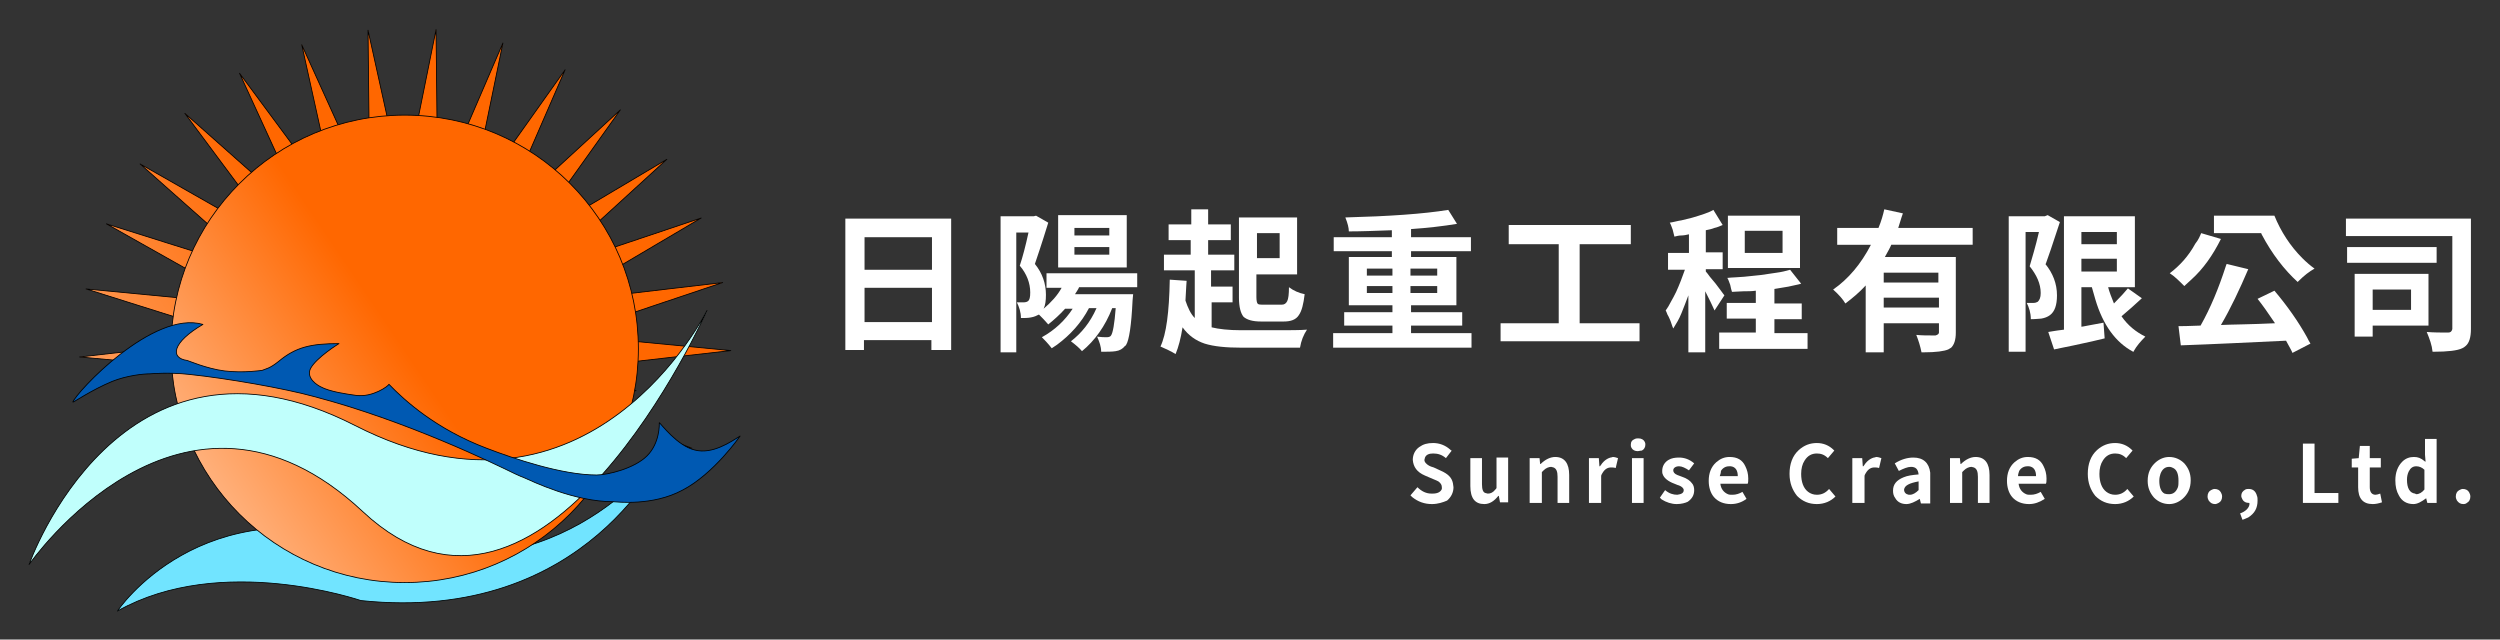 <?xml version="1.0" encoding="utf-8"?>
<!-- Generator: Adobe Illustrator 24.0.1, SVG Export Plug-In . SVG Version: 6.00 Build 0)  -->
<svg version="1.1" xmlns="http://www.w3.org/2000/svg" xmlns:xlink="http://www.w3.org/1999/xlink" x="0px" y="0px"
	 viewBox="0 0 430 110" style="enable-background:new 0 0 430 110;" xml:space="preserve">
<rect x="0" y="0" width="430" height="110" fill="#333333" stroke="none"/>
<style type="text/css">
	.st0{display:none;}
	.st1{display:inline;}
	.st2{fill:#FFFFFF;}
	.st3{fill:url(#SVGID_5_);stroke:#000000;stroke-width:0.142;stroke-linecap:round;stroke-linejoin:round;}
	.st4{fill:url(#SVGID_6_);stroke:#000000;stroke-width:0.142;stroke-linecap:round;stroke-linejoin:round;}
	.st5{fill:url(#SVGID_7_);stroke:#000000;stroke-width:0.142;stroke-linecap:round;stroke-linejoin:round;}
	.st6{fill:url(#SVGID_8_);stroke:#000000;stroke-width:0.142;stroke-linecap:round;stroke-linejoin:round;}
	.st7{fill:url(#SVGID_9_);stroke:#000000;stroke-width:0.142;stroke-linecap:round;stroke-linejoin:round;}
	.st8{fill:url(#SVGID_10_);stroke:#000000;stroke-width:0.142;stroke-linecap:round;stroke-linejoin:round;}
	.st9{fill:url(#SVGID_11_);stroke:#000000;stroke-width:0.142;stroke-linecap:round;stroke-linejoin:round;}
	.st10{fill:url(#SVGID_12_);stroke:#000000;stroke-width:0.142;stroke-linecap:round;stroke-linejoin:round;}
	.st11{fill:url(#SVGID_13_);stroke:#000000;stroke-width:0.142;stroke-linecap:round;stroke-linejoin:round;}
	.st12{fill:url(#SVGID_14_);stroke:#000000;stroke-width:0.142;stroke-linecap:round;stroke-linejoin:round;}
	.st13{fill:url(#SVGID_15_);stroke:#000000;stroke-width:0.142;stroke-linecap:round;stroke-linejoin:round;}
	.st14{fill:url(#SVGID_16_);stroke:#000000;stroke-width:0.142;stroke-linecap:round;stroke-linejoin:round;}
	.st15{fill:url(#SVGID_17_);stroke:#000000;stroke-width:0.142;stroke-linecap:round;stroke-linejoin:round;}
	.st16{fill:url(#SVGID_18_);stroke:#000000;stroke-width:0.142;stroke-linecap:round;stroke-linejoin:round;}
	.st17{fill:url(#SVGID_19_);stroke:#000000;stroke-width:0.142;stroke-linecap:round;stroke-linejoin:round;}
	.st18{fill:url(#SVGID_20_);stroke:#000000;stroke-width:0.142;stroke-linecap:round;stroke-linejoin:round;}
	.st19{fill:url(#SVGID_21_);stroke:#000000;stroke-width:0.142;stroke-linecap:round;stroke-linejoin:round;}
	.st20{fill:url(#SVGID_22_);stroke:#000000;stroke-width:0.142;stroke-linecap:round;stroke-linejoin:round;}
	.st21{fill:url(#SVGID_23_);stroke:#000000;stroke-width:0.142;stroke-linecap:round;stroke-linejoin:round;}
	.st22{fill:url(#SVGID_24_);stroke:#000000;stroke-width:0.142;stroke-linecap:round;stroke-linejoin:round;}
	.st23{fill:url(#SVGID_25_);stroke:#000000;stroke-width:0.142;stroke-linecap:round;stroke-linejoin:round;}
	.st24{fill:url(#SVGID_26_);stroke:#000000;stroke-width:0.142;stroke-linecap:round;stroke-linejoin:round;}
	.st25{fill:url(#SVGID_27_);stroke:#000000;stroke-width:0.142;stroke-linecap:round;stroke-linejoin:round;}
	.st26{fill:url(#SVGID_28_);stroke:#000000;stroke-width:0.142;stroke-linecap:round;stroke-linejoin:round;}
	.st27{fill:url(#SVGID_29_);stroke:#000000;stroke-width:0.142;stroke-linecap:round;stroke-linejoin:round;}
	.st28{fill:url(#SVGID_30_);stroke:#000000;stroke-width:0.142;stroke-linecap:round;stroke-linejoin:round;}
	.st29{fill:url(#SVGID_31_);stroke:#000000;stroke-width:0.142;stroke-linecap:round;stroke-linejoin:round;}
	.st30{fill:url(#SVGID_32_);stroke:#000000;stroke-width:0.142;stroke-linecap:round;stroke-linejoin:round;}
	.st31{fill:url(#SVGID_33_);stroke:#000000;stroke-width:0.142;stroke-linecap:round;stroke-linejoin:round;}
	.st32{fill:url(#SVGID_34_);stroke:#000000;stroke-width:0.142;stroke-linecap:round;stroke-linejoin:round;}
	.st33{fill:url(#SVGID_35_);stroke:#000000;stroke-width:0.142;stroke-linecap:round;stroke-linejoin:round;}
	.st34{fill:url(#SVGID_36_);stroke:#000000;stroke-width:0.142;stroke-linecap:round;stroke-linejoin:round;}
	.st35{fill:url(#SVGID_37_);stroke:#000000;stroke-width:0.142;stroke-linecap:round;stroke-linejoin:round;}
	.st36{fill:url(#SVGID_38_);stroke:#000000;stroke-width:0.142;stroke-linecap:round;stroke-linejoin:round;}
	.st37{fill:url(#SVGID_39_);stroke:#000000;stroke-width:0.142;stroke-linecap:round;stroke-linejoin:round;}
	.st38{fill:url(#SVGID_40_);stroke:#000000;stroke-width:0.142;stroke-linecap:round;stroke-linejoin:round;}
	.st39{fill:url(#SVGID_41_);stroke:#000000;stroke-width:0.142;stroke-linecap:round;stroke-linejoin:round;}
	.st40{fill:url(#SVGID_42_);stroke:#000000;stroke-width:0.142;stroke-linecap:round;stroke-linejoin:round;}
	.st41{fill:url(#SVGID_43_);stroke:#000000;stroke-width:0.142;stroke-linecap:round;stroke-linejoin:round;}
	.st42{fill:url(#SVGID_44_);stroke:#000000;stroke-width:0.142;stroke-linecap:round;stroke-linejoin:round;}
	.st43{fill:url(#SVGID_45_);stroke:#000000;stroke-width:0.142;stroke-linecap:round;stroke-linejoin:round;}
	.st44{fill:url(#SVGID_46_);stroke:#000000;stroke-width:0.142;stroke-linecap:round;stroke-linejoin:round;}
	.st45{fill:url(#SVGID_47_);stroke:#000000;stroke-width:0.142;stroke-linecap:round;stroke-linejoin:round;}
	.st46{fill:url(#SVGID_48_);stroke:#000000;stroke-width:0.142;stroke-linecap:round;stroke-linejoin:round;}
	.st47{fill:#71E4FF;stroke:#000000;stroke-width:0.142;stroke-linecap:round;stroke-linejoin:round;}
	.st48{fill:url(#SVGID_49_);}
	.st49{fill:none;stroke:#000000;stroke-width:0.142;stroke-linecap:round;stroke-linejoin:round;}
	.st50{fill:#C0FFFC;stroke:#000000;stroke-width:0.142;stroke-linecap:round;stroke-linejoin:round;}
	.st51{fill:#0059B2;stroke:#000000;stroke-width:0.142;stroke-linecap:round;stroke-linejoin:round;}
	.st52{stroke:#000000;stroke-width:0.142;stroke-linecap:round;stroke-linejoin:round;}
	.st53{fill:url(#SVGID_50_);stroke:#000000;stroke-width:0.142;stroke-linecap:round;stroke-linejoin:round;}
	.st54{fill:url(#SVGID_51_);stroke:#000000;stroke-width:0.142;stroke-linecap:round;stroke-linejoin:round;}
	.st55{fill:url(#SVGID_52_);stroke:#000000;stroke-width:0.142;stroke-linecap:round;stroke-linejoin:round;}
	.st56{fill:url(#SVGID_53_);stroke:#000000;stroke-width:0.142;stroke-linecap:round;stroke-linejoin:round;}
	.st57{fill:url(#SVGID_54_);stroke:#000000;stroke-width:0.142;stroke-linecap:round;stroke-linejoin:round;}
	.st58{fill:url(#SVGID_55_);stroke:#000000;stroke-width:0.142;stroke-linecap:round;stroke-linejoin:round;}
	.st59{fill:url(#SVGID_56_);stroke:#000000;stroke-width:0.142;stroke-linecap:round;stroke-linejoin:round;}
	.st60{fill:url(#SVGID_57_);stroke:#000000;stroke-width:0.142;stroke-linecap:round;stroke-linejoin:round;}
	.st61{fill:url(#SVGID_58_);stroke:#000000;stroke-width:0.142;stroke-linecap:round;stroke-linejoin:round;}
	.st62{fill:url(#SVGID_59_);stroke:#000000;stroke-width:0.142;stroke-linecap:round;stroke-linejoin:round;}
	.st63{fill:url(#SVGID_60_);stroke:#000000;stroke-width:0.142;stroke-linecap:round;stroke-linejoin:round;}
	.st64{fill:url(#SVGID_61_);stroke:#000000;stroke-width:0.142;stroke-linecap:round;stroke-linejoin:round;}
	.st65{fill:url(#SVGID_62_);stroke:#000000;stroke-width:0.142;stroke-linecap:round;stroke-linejoin:round;}
	.st66{fill:url(#SVGID_63_);stroke:#000000;stroke-width:0.142;stroke-linecap:round;stroke-linejoin:round;}
	.st67{fill:url(#SVGID_64_);stroke:#000000;stroke-width:0.142;stroke-linecap:round;stroke-linejoin:round;}
	.st68{fill:url(#SVGID_65_);stroke:#000000;stroke-width:0.142;stroke-linecap:round;stroke-linejoin:round;}
	.st69{fill:url(#SVGID_66_);stroke:#000000;stroke-width:0.142;stroke-linecap:round;stroke-linejoin:round;}
	.st70{fill:url(#SVGID_67_);stroke:#000000;stroke-width:0.142;stroke-linecap:round;stroke-linejoin:round;}
	.st71{fill:url(#SVGID_68_);stroke:#000000;stroke-width:0.142;stroke-linecap:round;stroke-linejoin:round;}
	.st72{fill:url(#SVGID_69_);stroke:#000000;stroke-width:0.142;stroke-linecap:round;stroke-linejoin:round;}
	.st73{fill:url(#SVGID_70_);stroke:#000000;stroke-width:0.142;stroke-linecap:round;stroke-linejoin:round;}
	.st74{fill:url(#SVGID_71_);stroke:#000000;stroke-width:0.142;stroke-linecap:round;stroke-linejoin:round;}
	.st75{fill:url(#SVGID_72_);stroke:#000000;stroke-width:0.142;stroke-linecap:round;stroke-linejoin:round;}
	.st76{fill:url(#SVGID_73_);stroke:#000000;stroke-width:0.142;stroke-linecap:round;stroke-linejoin:round;}
	.st77{fill:url(#SVGID_74_);stroke:#000000;stroke-width:0.142;stroke-linecap:round;stroke-linejoin:round;}
	.st78{fill:url(#SVGID_75_);stroke:#000000;stroke-width:0.142;stroke-linecap:round;stroke-linejoin:round;}
	.st79{fill:url(#SVGID_76_);stroke:#000000;stroke-width:0.142;stroke-linecap:round;stroke-linejoin:round;}
	.st80{fill:url(#SVGID_77_);stroke:#000000;stroke-width:0.142;stroke-linecap:round;stroke-linejoin:round;}
	.st81{fill:url(#SVGID_78_);stroke:#000000;stroke-width:0.142;stroke-linecap:round;stroke-linejoin:round;}
	.st82{fill:url(#SVGID_79_);stroke:#000000;stroke-width:0.142;stroke-linecap:round;stroke-linejoin:round;}
	.st83{fill:url(#SVGID_80_);stroke:#000000;stroke-width:0.142;stroke-linecap:round;stroke-linejoin:round;}
	.st84{fill:url(#SVGID_81_);stroke:#000000;stroke-width:0.142;stroke-linecap:round;stroke-linejoin:round;}
	.st85{fill:url(#SVGID_82_);stroke:#000000;stroke-width:0.142;stroke-linecap:round;stroke-linejoin:round;}
	.st86{fill:url(#SVGID_83_);stroke:#000000;stroke-width:0.142;stroke-linecap:round;stroke-linejoin:round;}
	.st87{fill:url(#SVGID_84_);stroke:#000000;stroke-width:0.142;stroke-linecap:round;stroke-linejoin:round;}
	.st88{fill:url(#SVGID_85_);stroke:#000000;stroke-width:0.142;stroke-linecap:round;stroke-linejoin:round;}
	.st89{fill:url(#SVGID_86_);stroke:#000000;stroke-width:0.142;stroke-linecap:round;stroke-linejoin:round;}
	.st90{fill:url(#SVGID_87_);stroke:#000000;stroke-width:0.142;stroke-linecap:round;stroke-linejoin:round;}
	.st91{fill:url(#SVGID_88_);stroke:#000000;stroke-width:0.142;stroke-linecap:round;stroke-linejoin:round;}
	.st92{fill:url(#SVGID_89_);stroke:#000000;stroke-width:0.142;stroke-linecap:round;stroke-linejoin:round;}
	.st93{fill:url(#SVGID_90_);stroke:#000000;stroke-width:0.142;stroke-linecap:round;stroke-linejoin:round;}
	.st94{fill:url(#SVGID_91_);stroke:#000000;stroke-width:0.142;stroke-linecap:round;stroke-linejoin:round;}
	.st95{fill:url(#SVGID_92_);stroke:#000000;stroke-width:0.142;stroke-linecap:round;stroke-linejoin:round;}
	.st96{fill:url(#SVGID_93_);stroke:#000000;stroke-width:0.142;stroke-linecap:round;stroke-linejoin:round;}
	.st97{fill:url(#SVGID_94_);}
</style>
<g id="圖層_1">
	<g>
		<g>
			<path class="st2" d="M145.4,37.6h18.2v22.6h-3.4v-1.7h-11.6v1.7h-3.2V37.6z M160.3,40.8h-11.6v5.6h11.6V40.8z M148.7,55.4h11.6
				v-5.9h-11.6V55.4z"/>
			<path class="st2" d="M195.6,49.4h-10c-0.1,0.3-0.4,0.7-0.7,1.2h10l-0.1,1.1c-0.2,4.3-0.6,6.8-1.1,7.6c-0.1,0.1-0.1,0.2-0.2,0.2
				c-0.4,0.5-0.9,0.8-1.6,0.9c-0.6,0.1-1.5,0.1-2.5,0.1c0-0.9-0.3-1.7-0.7-2.6c0.7,0.1,1.2,0.1,1.7,0.1c0.3,0,0.6-0.1,0.7-0.3
				c0.3-0.4,0.6-2,0.8-4.7h-0.6c-1.2,3.1-3,5.6-5.2,7.4c-0.4-0.5-1.1-1.1-1.9-1.7c1.8-1.4,3.3-3.2,4.4-5.7h-1.3
				c-1.3,2.5-3.2,4.6-5.5,6.3c-0.3,0.2-0.6,0.4-0.9,0.6c-0.7-0.9-1.3-1.5-1.7-1.9c2.2-1.2,4-2.9,5.3-4.9h-1.3
				c-0.9,1-1.9,1.9-2.9,2.7c-0.5-0.6-1.1-1.2-1.6-1.7c-0.4,0.2-0.8,0.4-1.4,0.5c-0.5,0.1-1.1,0.1-1.7,0.1c0-1-0.3-1.9-0.7-2.7
				c0.3,0,0.7,0,1.2,0c0.3,0,0.6-0.1,0.7-0.2c0.3-0.2,0.4-0.7,0.4-1.5c0-1.6-0.6-3.2-1.8-4.6c0.5-1.5,1-3.4,1.5-5.7h-2.1v20.6h-2.7
				V37.2h5.7l0.4-0.1l2.1,1.2c-1.2,3.9-2,6.2-2.3,7.1c1.3,1.6,1.9,3.4,1.9,5.3c0,1-0.1,1.8-0.4,2.4c1.3-1.1,2.4-2.3,3.1-3.6H180V47
				h15.6V49.4z M193.8,37v9H182v-9H193.8z M190.8,40.5v-1.3h-6v1.3H190.8z M190.8,43.8v-1.3h-6v1.3H190.8z"/>
			<path class="st2" d="M208.4,52v4.3c1.2,0.3,2.9,0.5,5.1,0.5c0.9,0,2.7,0,5.5,0c2.8,0,4.7,0,5.8-0.1c-0.6,0.9-1,1.9-1.2,3.1h-10.1
				c-2.6,0-4.7-0.2-6.3-0.7c-1.5-0.5-2.8-1.4-3.8-2.8c-0.3,1.9-0.7,3.4-1.2,4.6c-0.8-0.5-1.7-0.9-2.6-1.3c1-2.1,1.5-5.9,1.6-11.5
				l2.9,0.2c0,0.1-0.1,1.2-0.2,3.4c0.4,1.2,0.9,2.3,1.6,3v-8.2h-5.3v-2.7h4.6v-2.5H201v-2.7h3.9v-2.6h2.9v2.6h3.9v2.7h-3.9v2.5h4.5
				v2.7h-4v2.8h3.7V52H208.4z M220.8,55.3h-3.9c-1.5,0-2.4-0.3-3-0.8c-0.5-0.6-0.8-1.7-0.8-3.3V37.4h10v9.8h-7v3.9
				c0,0.6,0.1,1,0.2,1.1c0.1,0.2,0.5,0.2,1,0.2h3.2c0.4,0,0.7-0.2,0.9-0.6c0.2-0.4,0.3-1.2,0.3-2.4c0.8,0.6,1.7,1,2.7,1.2
				c-0.2,1.7-0.5,2.9-1,3.6C222.9,55,222,55.3,220.8,55.3z M220.1,40.1h-3.9v4.3h3.9V40.1z"/>
			<path class="st2" d="M242.6,57.3h10.5v2.5h-23.8v-2.5h10.2V56h-8.3v-2.3h8.3v-1.2H232v-8.3h7.4v-1h-10v-2.4h10v-1.2
				c-2.8,0.1-5.2,0.2-7.4,0.2c0-0.6-0.2-1.4-0.6-2.4c7.5-0.2,13.4-0.6,17.7-1.3l1.5,2.4c-2.4,0.4-5,0.7-7.9,0.9v1.4h10.3v2.4h-10.3
				v1h7.8v8.3h-7.8v1.2h8.8V56h-8.8V57.3z M235.1,46.2v1.2h4.4v-1.2H235.1z M235.1,50.4h4.4v-1.2h-4.4V50.4z M247.2,46.2h-4.6v1.2
				h4.6V46.2z M247.2,50.4v-1.2h-4.6v1.2H247.2z"/>
			<path class="st2" d="M271.7,55.6H282v3.1h-23.9v-3.1h10V42h-8.6v-3.3h21V42h-8.8V55.6z"/>
			<path class="st2" d="M294.9,53.4c-0.2-0.4-0.4-0.9-0.7-1.5c-0.3-0.6-0.6-1.2-0.9-1.8v10.5h-2.9v-9.8c-0.4,1.1-0.8,2.1-1.2,3.1
				c-0.4,1-0.9,1.8-1.4,2.6c-0.1-0.2-0.2-0.5-0.3-0.8c-0.1-0.3-0.2-0.6-0.3-0.8c-0.1-0.3-0.3-0.6-0.4-0.8c-0.1-0.3-0.2-0.5-0.3-0.7
				c0.3-0.4,0.6-0.9,0.9-1.5c0.3-0.5,0.6-1.1,0.9-1.7c0.3-0.6,0.5-1.2,0.8-1.9c0.2-0.6,0.5-1.3,0.7-1.9h-2.9v-2.9h3.6v-3.2
				c-0.4,0.1-0.9,0.2-1.3,0.2s-0.8,0.1-1.2,0.2c-0.1-0.4-0.2-0.8-0.3-1.2c-0.2-0.5-0.3-0.9-0.5-1.2c0.7-0.1,1.3-0.3,2-0.4
				c0.7-0.2,1.4-0.3,2-0.5c0.7-0.2,1.3-0.4,1.9-0.6c0.6-0.2,1.1-0.4,1.6-0.7l1.6,2.6c-0.5,0.2-0.9,0.4-1.4,0.5
				c-0.5,0.2-1,0.3-1.5,0.4v3.8h2.9v2.9h-2.9v0.4c0.2,0.2,0.4,0.5,0.7,0.9c0.3,0.4,0.7,0.8,1,1.2c0.3,0.4,0.6,0.8,0.9,1.2
				c0.3,0.4,0.5,0.7,0.6,0.8L294.9,53.4z M310.9,57.2V60h-15.2v-2.8h6.3v-2.4h-5v-2.7h5V50c-0.7,0.1-1.4,0.1-2.1,0.1
				c-0.7,0-1.4,0.1-2,0.1c-0.1-0.3-0.2-0.7-0.3-1.2c-0.2-0.5-0.3-0.9-0.5-1.2c0.9-0.1,1.9-0.1,2.9-0.2c1-0.1,1.9-0.2,2.9-0.3
				c0.9-0.1,1.8-0.3,2.7-0.4c0.8-0.1,1.6-0.3,2.3-0.5l1.9,2.4c-0.7,0.2-1.4,0.3-2.2,0.5c-0.8,0.1-1.6,0.3-2.4,0.4v2.5h4.7v2.7h-4.7
				v2.4H310.9z M309.6,46.1h-12.4v-9h12.4V46.1z M306.6,39.7h-6.5v3.8h6.5V39.7z"/>
			<path class="st2" d="M339.4,42.1h-14.1c-0.2,0.5-0.6,1.2-1.1,2.1h12.2v13c0,1.3-0.3,2.1-0.8,2.6c-0.2,0.1-0.3,0.2-0.5,0.3
				c-0.7,0.3-2.1,0.5-4.2,0.5c-0.1,0-0.3,0-0.4,0c-0.2-1-0.5-2-0.9-3c0.9,0.1,2,0.1,3.3,0.1c0.4-0.1,0.6-0.3,0.6-0.5v-1.6H324v5
				h-3.1V49.1c-1.1,1.2-2.3,2.2-3.5,3.1c-0.4-0.7-1.1-1.5-2.1-2.4c2.6-1.8,4.8-4.4,6.5-7.7h-5.8v-2.9h7.1c0.5-1.2,0.8-2.3,1-3.2
				l3.2,0.7c-0.3,0.8-0.5,1.6-0.8,2.5h12.8V42.1z M333.4,48.6v-1.7H324v1.7H333.4z M324,52.9h9.5v-1.7H324V52.9z"/>
			<path class="st2" d="M352.2,37l2.1,1.2c-1.3,4-2.1,6.3-2.4,7.1c0,0,0,0.1-0.1,0.1c1.3,1.6,2,3.4,2,5.4c0,1.7-0.4,2.8-1.2,3.4
				c-0.4,0.3-0.9,0.5-1.5,0.6c-0.3,0-0.9,0.1-1.8,0.1c0-1.1-0.3-2-0.7-2.8c0.3,0,0.8,0,1.2,0c0.3,0,0.5-0.1,0.7-0.2
				c0.3-0.3,0.5-0.7,0.5-1.5c0-1.6-0.7-3.1-1.9-4.6c0.4-1.4,1-3.3,1.6-5.9h-2.3v20.6h-2.9V37.2h6.2L352.2,37z M366,49.6l2.4,1.7
				c-1.2,1.1-2.3,2.1-3.5,3.1c1.1,1.6,2.5,2.7,4.1,3.5c-0.8,0.8-1.5,1.6-2,2.5c0,0.1,0,0.1-0.1,0.1c-3-1.6-5.2-4.6-6.5-9
				c-0.2-0.7-0.4-1.4-0.6-2.1H358v6.8c0.2,0,1.5-0.3,3.8-0.7l0.2,2.7c-1.2,0.3-2.9,0.7-5.3,1.2c-1.6,0.3-2.8,0.6-3.4,0.7l-1-3
				c0.1,0,1-0.2,2.7-0.4V37.2h12.2v12.2h-4.6c0.2,0.8,0.6,1.8,1,2.8C364.7,51.1,365.5,50.2,366,49.6z M364.1,39.9H358V42h6.1V39.9z
				 M358,44.5v2.2h6.1v-2.2H358z"/>
			<path class="st2" d="M378.6,40.1l3.4,1c-1.4,2.8-3,5.1-5.1,7c-0.4,0.4-0.8,0.7-1.2,1.1c-0.9-0.9-1.7-1.7-2.5-2.2
				c1.7-1.3,3.2-2.9,4.4-5.1C378.1,41.3,378.4,40.6,378.6,40.1z M388.3,51.4l2.9-1.4c2.2,2.6,4.1,5.3,5.6,8c0.2,0.4,0.4,0.8,0.6,1.1
				l-3.1,1.6c-0.1-0.3-0.5-1-1.1-2.1c-6.4,0.3-12.4,0.6-18.1,0.8l-0.4-3.3c1.9,0,3.1-0.1,3.8-0.1c1.7-3,3.1-6.4,4.3-10.1
				c0.1-0.2,0.1-0.4,0.2-0.5l3.7,0.9c-1.5,3.5-3,6.7-4.7,9.6c2.1-0.1,5.2-0.1,9.3-0.3C390.1,53.8,389.1,52.4,388.3,51.4z
				 M380.9,37.1h10.3c1.1,2.7,2.7,5.2,4.8,7.3c0.7,0.7,1.4,1.3,2.1,1.8c-0.9,0.5-1.8,1.2-2.7,2.1c-0.1,0.1-0.1,0.1-0.2,0.2
				c-2.3-2.1-4.4-4.8-6.2-8.2c0-0.1-0.1-0.2-0.1-0.2h-8.1V37.1z"/>
			<path class="st2" d="M425,37.6v19c0,1.4-0.3,2.4-0.9,2.9c-0.2,0.2-0.4,0.3-0.6,0.4c-0.8,0.4-2.5,0.6-4.9,0.6c-0.1,0-0.1,0-0.2,0
				c-0.1-1.1-0.5-2.2-1-3.4c1.3,0.1,2.5,0.1,3.7,0.1c0.4,0,0.6-0.2,0.7-0.6v-16h-18.3v-3H425z M419.1,42.5v2.7h-15.4v-2.7H419.1z
				 M417.8,56h-9.7v1.9H405V47.1h12.7V56z M414.7,49.8h-6.6v3.5h6.6V49.8z"/>
		</g>
		<g>
			<path class="st2" d="M246.3,86.7c-1.3,0-2.4-0.4-3.4-1.2c-0.1-0.1-0.2-0.2-0.3-0.3l1.2-1.4c0.7,0.7,1.5,1.1,2.4,1.1
				c0.1,0,0.2,0,0.2,0c0.9,0,1.4-0.3,1.6-0.8c0-0.1,0-0.2,0-0.3c0-0.4-0.2-0.7-0.6-1c-0.2-0.1-0.4-0.2-0.9-0.4l-1.4-0.6
				c-1.4-0.6-2-1.5-2.1-2.7c0-0.9,0.4-1.7,1.1-2.2c0.7-0.5,1.4-0.7,2.4-0.7c1.1,0,2.1,0.4,2.9,1.1c0.1,0.1,0.2,0.2,0.3,0.2l-1,1.3
				c-0.7-0.6-1.4-0.8-2.2-0.8c-0.7,0-1.2,0.2-1.4,0.7c0,0.1-0.1,0.3-0.1,0.4c0,0.4,0.3,0.7,0.8,1c0.2,0.1,0.4,0.2,0.8,0.3l1.3,0.6
				c1.1,0.5,1.8,1.1,2,2.1c0,0.2,0.1,0.5,0.1,0.7c0,0.9-0.4,1.7-1.1,2.3C248.2,86.4,247.3,86.7,246.3,86.7z"/>
			<path class="st2" d="M255.3,86.7c-1.6,0-2.4-1-2.4-3.1v-4.8h2v4.5c0,0.9,0.2,1.4,0.6,1.5c0.1,0,0.3,0.1,0.4,0.1
				c0.5,0,0.9-0.2,1.3-0.7c0.1-0.1,0.2-0.2,0.2-0.3v-5.2h2v7.7H258l-0.2-1.1h-0.1C257,86.2,256.2,86.7,255.3,86.7z"/>
			<path class="st2" d="M263.1,86.5v-7.7h1.7l0.1,1h0.1c0.8-0.8,1.7-1.2,2.5-1.2c1.6,0,2.4,1.1,2.4,3.1v4.8h-2v-4.5
				c0-0.9-0.2-1.4-0.7-1.6c-0.1,0-0.3-0.1-0.4-0.1c-0.4,0-0.9,0.2-1.3,0.6c-0.1,0.1-0.2,0.2-0.3,0.3v5.3H263.1z"/>
			<path class="st2" d="M273.3,86.5v-7.7h1.7l0.1,1.4h0.1c0.5-0.8,1.1-1.3,1.8-1.5c0.2,0,0.3-0.1,0.4-0.1c0.3,0,0.6,0.1,0.9,0.2
				l-0.4,1.7c-0.3-0.1-0.6-0.1-0.8-0.1c-0.6,0-1.1,0.3-1.5,1c-0.1,0.2-0.2,0.3-0.2,0.5v4.6H273.3z"/>
			<path class="st2" d="M281.7,77.6c-0.5,0-0.9-0.2-1.1-0.6c-0.1-0.2-0.1-0.3-0.1-0.5c0-0.5,0.2-0.8,0.7-1c0.2-0.1,0.4-0.1,0.6-0.1
				c0.5,0,0.9,0.2,1.1,0.6c0.1,0.2,0.1,0.3,0.1,0.5c0,0.4-0.2,0.8-0.6,1C282.1,77.5,281.9,77.6,281.7,77.6z M280.7,86.5v-7.7h2v7.7
				H280.7z"/>
			<path class="st2" d="M288.4,86.7c-0.9,0-1.8-0.3-2.6-0.8c-0.1-0.1-0.2-0.2-0.3-0.3l0.9-1.3c0.7,0.6,1.4,0.8,2.1,0.8
				c0.7-0.1,1.1-0.3,1.1-0.8c0-0.3-0.3-0.6-0.8-0.8c-0.1,0-0.3-0.1-0.8-0.3c-1.1-0.4-1.8-1-2-1.6c-0.1-0.2-0.1-0.4-0.1-0.6
				c0-0.8,0.4-1.5,1.1-1.9c0.5-0.3,1.1-0.4,1.8-0.4c0.9,0,1.8,0.3,2.6,1l-0.9,1.2c-0.6-0.4-1.2-0.7-1.7-0.7c-0.6,0-1,0.3-1,0.7
				c0,0.3,0.2,0.6,0.7,0.8c0,0,0.3,0.1,0.8,0.3c0.9,0.3,1.4,0.7,1.7,1.1c0.3,0.3,0.4,0.8,0.4,1.2c0,0.9-0.4,1.5-1.1,2
				C289.9,86.5,289.2,86.7,288.4,86.7z"/>
			<path class="st2" d="M297.7,86.7c-1.2,0-2.2-0.4-2.9-1.2c-0.6-0.7-0.9-1.7-0.9-2.8c0-1.3,0.4-2.4,1.3-3.2
				c0.7-0.6,1.4-0.9,2.3-0.9c1.3,0,2.2,0.5,2.7,1.6c0.3,0.6,0.5,1.3,0.5,2.1c0,0.4,0,0.7-0.1,0.9h-4.7c0.1,0.9,0.6,1.5,1.3,1.8
				c0.2,0.1,0.5,0.1,0.8,0.1c0.6,0,1.2-0.2,1.7-0.5l0.7,1.2C299.6,86.4,298.7,86.7,297.7,86.7z M295.8,81.9h3.1c0-1-0.4-1.6-1.2-1.7
				c-0.1,0-0.2,0-0.3,0c-0.6,0-1.1,0.3-1.4,0.8C296,81.3,295.9,81.6,295.8,81.9z"/>
			<path class="st2" d="M312.5,86.7c-1.4,0-2.5-0.5-3.4-1.4c-0.8-1-1.3-2.2-1.3-3.8c0-1.7,0.5-3.1,1.6-4.1c0.9-0.8,1.9-1.2,3.1-1.2
				c1.1,0,2.1,0.4,2.9,1.2c0,0,0,0,0.1,0.1l-1.1,1.3c-0.6-0.6-1.2-0.8-1.9-0.8c-0.9,0-1.6,0.4-2.1,1.2c-0.4,0.6-0.6,1.4-0.6,2.3
				c0,1.4,0.4,2.5,1.2,3.1c0.4,0.3,0.9,0.5,1.5,0.5c0.8,0,1.5-0.3,2.1-1l1.1,1.3C314.9,86.2,313.8,86.7,312.5,86.7z"/>
			<path class="st2" d="M318.6,86.5v-7.7h1.7l0.1,1.4h0.1c0.5-0.8,1.1-1.3,1.8-1.5c0.2,0,0.3-0.1,0.4-0.1c0.3,0,0.6,0.1,0.9,0.2
				l-0.4,1.7c-0.3-0.1-0.6-0.1-0.8-0.1c-0.6,0-1.1,0.3-1.5,1c-0.1,0.2-0.2,0.3-0.2,0.5v4.6H318.6z"/>
			<path class="st2" d="M327.9,86.7c-0.8,0-1.5-0.3-1.9-1c-0.3-0.4-0.4-0.8-0.4-1.3c0-1.1,0.6-1.8,1.8-2.3c0.7-0.3,1.5-0.4,2.6-0.5
				c-0.1-0.9-0.5-1.3-1.3-1.3c-0.6,0-1.3,0.3-2.1,0.7l-0.7-1.3c1.1-0.7,2.2-1,3.2-1c1.7,0,2.7,0.9,2.9,2.6c0,0.2,0,0.5,0,0.8v4.5
				h-1.6l-0.2-0.8h0C329.4,86.3,328.6,86.7,327.9,86.7z M328.5,85.1c0.5,0,1-0.3,1.5-0.8v-1.5c-1.6,0.3-2.4,0.7-2.5,1.4
				c0,0.5,0.3,0.8,0.8,0.9C328.4,85.1,328.5,85.1,328.5,85.1z"/>
			<path class="st2" d="M335.4,86.5v-7.7h1.7l0.1,1h0.1c0.8-0.8,1.7-1.2,2.5-1.2c1.6,0,2.4,1.1,2.4,3.1v4.8h-2v-4.5
				c0-0.9-0.2-1.4-0.7-1.6c-0.1,0-0.3-0.1-0.4-0.1c-0.4,0-0.9,0.2-1.3,0.6c-0.1,0.1-0.2,0.2-0.3,0.3v5.3H335.4z"/>
			<path class="st2" d="M349,86.7c-1.2,0-2.2-0.4-2.9-1.2c-0.6-0.7-0.9-1.7-0.9-2.8c0-1.3,0.4-2.4,1.3-3.2c0.7-0.6,1.4-0.9,2.3-0.9
				c1.3,0,2.2,0.5,2.7,1.6c0.3,0.6,0.5,1.3,0.5,2.1c0,0.4,0,0.7-0.1,0.9h-4.7c0.1,0.9,0.6,1.5,1.3,1.8c0.2,0.1,0.5,0.1,0.8,0.1
				c0.6,0,1.2-0.2,1.7-0.5l0.7,1.2C350.8,86.4,349.9,86.7,349,86.7z M347.1,81.9h3.1c0-1-0.4-1.6-1.2-1.7c-0.1,0-0.2,0-0.3,0
				c-0.6,0-1.1,0.3-1.4,0.8C347.2,81.3,347.1,81.6,347.1,81.9z"/>
			<path class="st2" d="M363.8,86.7c-1.4,0-2.5-0.5-3.4-1.4c-0.8-1-1.3-2.2-1.3-3.8c0-1.7,0.5-3.1,1.6-4.1c0.9-0.8,1.9-1.2,3.1-1.2
				c1.1,0,2.1,0.4,2.9,1.2c0,0,0,0,0.1,0.1l-1.1,1.3c-0.6-0.6-1.2-0.8-1.9-0.8c-0.9,0-1.6,0.4-2.1,1.2c-0.4,0.6-0.6,1.4-0.6,2.3
				c0,1.4,0.4,2.5,1.2,3.1c0.4,0.3,0.9,0.5,1.5,0.5c0.8,0,1.5-0.3,2.1-1l1.1,1.3C366.2,86.2,365.1,86.7,363.8,86.7z"/>
			<path class="st2" d="M373.1,86.7c-1,0-1.9-0.4-2.6-1.1c-0.7-0.8-1.1-1.7-1.1-2.9c0-1.4,0.5-2.4,1.4-3.2c0.7-0.6,1.5-0.9,2.3-0.9
				c1,0,1.9,0.4,2.6,1.1c0.7,0.8,1.1,1.7,1.1,2.9c0,1.4-0.5,2.4-1.4,3.2C374.7,86.4,373.9,86.7,373.1,86.7z M373.1,85
				c0.7,0,1.2-0.4,1.5-1.2c0.1-0.3,0.1-0.7,0.1-1.1c0-1.2-0.3-1.9-0.9-2.2c-0.2-0.1-0.4-0.2-0.7-0.2c-0.7,0-1.2,0.4-1.5,1.2
				c-0.1,0.3-0.2,0.7-0.2,1.2c0,1.1,0.3,1.9,0.9,2.2C372.6,85,372.8,85,373.1,85z"/>
			<path class="st2" d="M381,86.7c-0.5,0-0.8-0.2-1.1-0.6c-0.1-0.2-0.2-0.4-0.2-0.7c0-0.5,0.2-0.9,0.6-1.1c0.2-0.1,0.4-0.2,0.6-0.2
				c0.5,0,0.9,0.2,1.1,0.6c0.1,0.2,0.2,0.4,0.2,0.7c0,0.5-0.2,0.9-0.6,1.1C381.4,86.6,381.2,86.7,381,86.7z"/>
			<path class="st2" d="M385.7,89.4l-0.4-1.1c0.9-0.3,1.5-0.9,1.6-1.5c0-0.1,0-0.2,0-0.3h-0.1c-0.5,0-0.9-0.2-1.1-0.6
				c-0.1-0.2-0.2-0.4-0.2-0.6c0-0.5,0.2-0.8,0.7-1.1c0.2-0.1,0.4-0.1,0.6-0.1c0.7,0,1.2,0.4,1.4,1.2c0.1,0.2,0.1,0.5,0.1,0.8
				c0,1.3-0.5,2.2-1.6,2.9C386.4,89.1,386.1,89.3,385.7,89.4z"/>
			<path class="st2" d="M396.1,86.5V76.3h2v8.5h4.1v1.7H396.1z"/>
			<path class="st2" d="M408.1,86.7c-1.7,0-2.5-1-2.5-2.9v-3.4h-1.1v-1.5l1.2-0.1l0.2-2.1h1.7v2.1h1.9v1.6h-1.9v3.4
				c0,0.9,0.4,1.3,1,1.3c0.2,0,0.5-0.1,0.8-0.2l0.3,1.5C409.1,86.6,408.6,86.7,408.1,86.7z"/>
			<path class="st2" d="M415.1,86.7c-1.1,0-2-0.5-2.5-1.5c-0.4-0.7-0.6-1.5-0.6-2.6c0-1.3,0.4-2.4,1.2-3.2c0.6-0.6,1.3-0.8,2-0.8
				c0.7,0,1.2,0.2,1.8,0.7c0.1,0.1,0.1,0.1,0.2,0.1l-0.1-1.2v-2.7h2v11h-1.6l-0.2-0.8h0C416.5,86.3,415.8,86.7,415.1,86.7z
				 M415.6,85c0.5,0,1-0.3,1.4-0.8v-3.4c-0.4-0.4-0.9-0.6-1.4-0.6c-0.6,0-1,0.3-1.3,0.9c-0.2,0.4-0.3,0.9-0.3,1.4
				c0,1.5,0.5,2.3,1.4,2.4C415.5,85,415.6,85,415.6,85z"/>
			<path class="st2" d="M423.7,86.7c-0.5,0-0.8-0.2-1.1-0.6c-0.1-0.2-0.2-0.4-0.2-0.7c0-0.5,0.2-0.9,0.6-1.1
				c0.2-0.1,0.4-0.2,0.6-0.2c0.5,0,0.9,0.2,1.1,0.6c0.1,0.2,0.2,0.4,0.2,0.7c0,0.5-0.2,0.9-0.6,1.1C424.2,86.6,424,86.7,423.7,86.7z
				"/>
		</g>
		<g>
			
				<linearGradient id="SVGID_2_" gradientUnits="userSpaceOnUse" x1="74.832" y1="263.538" x2="164.134" y2="203.249" gradientTransform="matrix(0.974 0.228 -0.228 0.974 -39.027 -150.489)">
				<stop  offset="0" style="stop-color:#FFFFFF"/>
				<stop  offset="1" style="stop-color:#FF6700"/>
			</linearGradient>
			<path style="fill:url(#SVGID_2_);stroke:#000000;stroke-width:0.142;stroke-linecap:round;stroke-linejoin:round;" d="
				M104.9,74.6c0.3-0.4,0.6-0.8,1-1.1l-2.6-1c0.1,0.7,0.5,1.4,0.9,2L104.9,74.6z"/>
			
				<linearGradient id="SVGID_4_" gradientUnits="userSpaceOnUse" x1="79.135" y1="269.911" x2="168.437" y2="209.623" gradientTransform="matrix(0.974 0.228 -0.228 0.974 -39.027 -150.489)">
				<stop  offset="0" style="stop-color:#FFFFFF"/>
				<stop  offset="1" style="stop-color:#FF6700"/>
			</linearGradient>
			<path style="fill:url(#SVGID_4_);stroke:#000000;stroke-width:0.142;stroke-linecap:round;stroke-linejoin:round;" d="
				M88.5,88.1c0.1,0,0.2,0,0.4-0.1c0.2-0.1,0.3-0.1,0.5-0.2l-0.4-0.7c-0.4,0.2-0.8,0.4-1.2,0.6C88,87.8,88.3,87.9,88.5,88.1z"/>
			
				<linearGradient id="SVGID_5_" gradientUnits="userSpaceOnUse" x1="79.035" y1="269.764" x2="168.337" y2="209.475" gradientTransform="matrix(0.974 0.228 -0.228 0.974 -39.027 -150.489)">
				<stop  offset="0" style="stop-color:#FFFFFF"/>
				<stop  offset="1" style="stop-color:#FF6700"/>
			</linearGradient>
			<path class="st3" d="M91.2,86.9c0.3-0.2,0.6-0.3,0.9-0.5c0.3-0.2,0.6-0.3,0.9-0.5l-0.3-0.4c-0.7,0.3-1.4,0.5-2.1,0.8L91.2,86.9z"
				/>
			
				<linearGradient id="SVGID_6_" gradientUnits="userSpaceOnUse" x1="79.506" y1="270.46" x2="168.808" y2="210.172" gradientTransform="matrix(0.974 0.228 -0.228 0.974 -39.027 -150.489)">
				<stop  offset="0" style="stop-color:#FFFFFF"/>
				<stop  offset="1" style="stop-color:#FF6700"/>
			</linearGradient>
			<path class="st4" d="M68.7,94.1l0.2,3.5c0.1,0,0.2,0,0.3,0c0.2-0.7,0.9-1.1,1.5-1.1l0.1-2.6C70.1,93.9,69.4,94,68.7,94.1z"/>
			
				<linearGradient id="SVGID_7_" gradientUnits="userSpaceOnUse" x1="78.809" y1="269.429" x2="168.112" y2="209.141" gradientTransform="matrix(0.974 0.228 -0.228 0.974 -39.027 -150.489)">
				<stop  offset="0" style="stop-color:#FFFFFF"/>
				<stop  offset="1" style="stop-color:#FF6700"/>
			</linearGradient>
			<path class="st5" d="M64.7,94.7l-0.1,1c0.6,0.1,1.2,0.4,1.4,1c0,0.1,0.1,0.2,0.1,0.3c0.1,0,0.1-0.1,0.2-0.1l0.5-2.5
				C66.1,94.5,65.4,94.6,64.7,94.7z"/>
			
				<linearGradient id="SVGID_8_" gradientUnits="userSpaceOnUse" x1="81.782" y1="273.833" x2="171.085" y2="213.544" gradientTransform="matrix(0.974 0.228 -0.228 0.974 -39.027 -150.489)">
				<stop  offset="0" style="stop-color:#FFFFFF"/>
				<stop  offset="1" style="stop-color:#FF6700"/>
			</linearGradient>
			<path class="st6" d="M81.5,94.6l0.7,1.4c0-0.5,0.1-1,0.2-1.5C82,94.6,81.7,94.6,81.5,94.6z"/>
			
				<linearGradient id="SVGID_9_" gradientUnits="userSpaceOnUse" x1="81.183" y1="272.945" x2="170.485" y2="212.657" gradientTransform="matrix(0.974 0.228 -0.228 0.974 -39.027 -150.489)">
				<stop  offset="0" style="stop-color:#FFFFFF"/>
				<stop  offset="1" style="stop-color:#FF6700"/>
			</linearGradient>
			<path class="st7" d="M78.3,98.7c0.1-0.4,0.2-0.7,0.2-1.1c0.1-0.4,0.4-0.8,0.8-0.9l-0.8-3.9c-0.7,0.1-1.4,0.2-2.2,0.3L78.3,98.7z"
				/>
			
				<linearGradient id="SVGID_10_" gradientUnits="userSpaceOnUse" x1="80.72" y1="272.259" x2="170.022" y2="211.97" gradientTransform="matrix(0.974 0.228 -0.228 0.974 -39.027 -150.489)">
				<stop  offset="0" style="stop-color:#FFFFFF"/>
				<stop  offset="1" style="stop-color:#FF6700"/>
			</linearGradient>
			<path class="st8" d="M73.6,99c0.4,0.1,0.7,0.2,1.1,0.2c0,0,0,0,0,0c0.1-0.3,0.2-0.6,0.4-0.7l-0.4-5.2c-0.7,0.1-1.5,0.2-2.2,0.3
				L73.6,99z"/>
			
				<linearGradient id="SVGID_11_" gradientUnits="userSpaceOnUse" x1="88.292" y1="286.247" x2="178.91" y2="225.071" gradientTransform="matrix(0.968 0.251 -0.251 0.968 -36.032 -168.285)">
				<stop  offset="0" style="stop-color:#FFFFFF"/>
				<stop  offset="1" style="stop-color:#FF6700"/>
			</linearGradient>
			<path class="st9" d="M115,82.1l0.5,0.2c0.1,0,0.2,0,0.4,0l-0.7-0.4C115.1,82,115,82.1,115,82.1z"/>
			
				<linearGradient id="SVGID_12_" gradientUnits="userSpaceOnUse" x1="81.136" y1="275.647" x2="171.753" y2="214.471" gradientTransform="matrix(0.968 0.251 -0.251 0.968 -36.032 -168.285)">
				<stop  offset="0" style="stop-color:#FFFFFF"/>
				<stop  offset="1" style="stop-color:#FF6700"/>
			</linearGradient>
			<path class="st10" d="M106.2,73.2c0.4-0.3,1-0.5,1.5-0.4c0.1-0.1,0.3-0.1,0.4-0.2c0,0,0,0,0,0c-0.1-0.1-0.2-0.2-0.4-0.2l-3.4-1.4
				c-0.3,0.2-0.7,0.4-0.9,0.7c-0.1,0.1-0.2,0.3-0.2,0.4c0,0.2,0,0.5,0.1,0.7l2.5,0.7C106,73.4,106.1,73.3,106.2,73.2z"/>
			
				<linearGradient id="SVGID_13_" gradientUnits="userSpaceOnUse" x1="68.057" y1="256.274" x2="158.674" y2="195.098" gradientTransform="matrix(0.968 0.251 -0.251 0.968 -36.032 -168.285)">
				<stop  offset="0" style="stop-color:#FFFFFF"/>
				<stop  offset="1" style="stop-color:#FF6700"/>
			</linearGradient>
			<path class="st11" d="M27.2,74.9l-1.9,0.7l2.4-0.6C27.5,75,27.4,75,27.2,74.9z"/>
			
				<linearGradient id="SVGID_14_" gradientUnits="userSpaceOnUse" x1="85.917" y1="282.729" x2="176.534" y2="221.553" gradientTransform="matrix(0.968 0.251 -0.251 0.968 -36.032 -168.285)">
				<stop  offset="0" style="stop-color:#FFFFFF"/>
				<stop  offset="1" style="stop-color:#FF6700"/>
			</linearGradient>
			<path class="st12" d="M93.3,85.7c0.6-0.3,1.2-0.7,1.8-1.1c-0.7,0.2-1.4,0.5-2.2,0.8L93.3,85.7z"/>
			
				<linearGradient id="SVGID_15_" gradientUnits="userSpaceOnUse" x1="87.567" y1="285.173" x2="178.185" y2="223.997" gradientTransform="matrix(0.968 0.251 -0.251 0.968 -36.032 -168.285)">
				<stop  offset="0" style="stop-color:#FFFFFF"/>
				<stop  offset="1" style="stop-color:#FF6700"/>
			</linearGradient>
			<path class="st13" d="M70.9,93.8l0.1,2.7c0.5,0.1,1,0.4,1.1,1.1c0.1,0.4,0.1,0.7,0.2,1.1c0.1,0,0.2,0,0.3,0.1l0.4-5.2
				C72.3,93.6,71.6,93.7,70.9,93.8z"/>
			
				<linearGradient id="SVGID_16_" gradientUnits="userSpaceOnUse" x1="85.248" y1="281.737" x2="175.865" y2="220.561" gradientTransform="matrix(0.968 0.251 -0.251 0.968 -36.032 -168.285)">
				<stop  offset="0" style="stop-color:#FFFFFF"/>
				<stop  offset="1" style="stop-color:#FF6700"/>
			</linearGradient>
			<path class="st14" d="M62.6,93.4l-0.5,2.4c0.4,0.1,0.8,0.5,0.9,0.9c0,0,0.1,0,0.1,0c0.1-0.4,0.4-0.7,0.7-0.9l0.4-1.1
				C63.3,94.7,62.7,94.1,62.6,93.4z"/>
			
				<linearGradient id="SVGID_17_" gradientUnits="userSpaceOnUse" x1="86.48" y1="283.563" x2="177.097" y2="222.387" gradientTransform="matrix(0.968 0.251 -0.251 0.968 -36.032 -168.285)">
				<stop  offset="0" style="stop-color:#FFFFFF"/>
				<stop  offset="1" style="stop-color:#FF6700"/>
			</linearGradient>
			<path class="st15" d="M66.7,94.4l-0.2,2.5c0.5-0.2,1.2-0.2,1.6,0.2l0.6-3C68.1,94.2,67.4,94.3,66.7,94.4z"/>
			
				<linearGradient id="SVGID_18_" gradientUnits="userSpaceOnUse" x1="88.207" y1="286.12" x2="178.824" y2="224.944" gradientTransform="matrix(0.968 0.251 -0.251 0.968 -36.032 -168.285)">
				<stop  offset="0" style="stop-color:#FFFFFF"/>
				<stop  offset="1" style="stop-color:#FF6700"/>
			</linearGradient>
			<path class="st16" d="M75.7,98.2c0.5-0.1,1.2,0,1.5,0.5L77,93c-0.7,0.1-1.4,0.2-2.1,0.3L75.7,98.2z"/>
			
				<linearGradient id="SVGID_19_" gradientUnits="userSpaceOnUse" x1="89.441" y1="287.948" x2="180.058" y2="226.772" gradientTransform="matrix(0.968 0.251 -0.251 0.968 -36.032 -168.285)">
				<stop  offset="0" style="stop-color:#FFFFFF"/>
				<stop  offset="1" style="stop-color:#FF6700"/>
			</linearGradient>
			<path class="st17" d="M79.5,94.5l0.6,1.9c0.6,0,1.3,0.3,1.4,1.1c0.1,0.4,0.1,0.9,0.2,1.3c0.1,0,0.1,0,0.2,0c0-0.1,0-0.3,0.1-0.4
				c0-0.2,0-0.3,0-0.5l-0.6-3.3c-0.4,0.1-0.7,0.1-1.1,0.1C80,94.8,79.7,94.7,79.5,94.5z"/>
			
				<linearGradient id="SVGID_20_" gradientUnits="userSpaceOnUse" x1="86.114" y1="283.02" x2="176.731" y2="221.844" gradientTransform="matrix(0.968 0.251 -0.251 0.968 -36.032 -168.285)">
				<stop  offset="0" style="stop-color:#FFFFFF"/>
				<stop  offset="1" style="stop-color:#FF6700"/>
			</linearGradient>
			<path class="st18" d="M89.2,87l0.5,0.7c0,0,0,0,0.1,0c0.6-0.3,1.3-0.7,1.9-1l-0.4-0.6c-0.6,0.2-1.2,0.5-1.8,0.8
				C89.4,86.9,89.3,87,89.2,87z"/>
			
				<linearGradient id="SVGID_21_" gradientUnits="userSpaceOnUse" x1="85.949" y1="282.776" x2="176.566" y2="221.6" gradientTransform="matrix(0.968 0.251 -0.251 0.968 -36.032 -168.285)">
				<stop  offset="0" style="stop-color:#FFFFFF"/>
				<stop  offset="1" style="stop-color:#FF6700"/>
			</linearGradient>
			<path class="st19" d="M117.1,76.6l1.9,0.5l-1.8-0.7C117.2,76.5,117.2,76.5,117.1,76.6z"/>
			
				<linearGradient id="SVGID_22_" gradientUnits="userSpaceOnUse" x1="71.922" y1="269.671" x2="161.224" y2="209.382" gradientTransform="matrix(0.955 0.234 -0.238 0.954 -30.096 -154.971)">
				<stop  offset="0" style="stop-color:#FFFFFF"/>
				<stop  offset="1" style="stop-color:#FF6700"/>
			</linearGradient>
			<path class="st20" d="M105.2,70.7l1.2,0.3c-0.1-0.2-0.1-0.5-0.1-0.7C105.9,70.4,105.5,70.5,105.2,70.7z"/>
			
				<linearGradient id="SVGID_23_" gradientUnits="userSpaceOnUse" x1="99.421" y1="300.755" x2="188.723" y2="240.466" gradientTransform="matrix(0.944 0.276 -0.28 0.943 -34.25 -183.86)">
				<stop  offset="0" style="stop-color:#FFFFFF"/>
				<stop  offset="1" style="stop-color:#FF6700"/>
			</linearGradient>
			<path class="st21" d="M70.4,93.9l0.7,5.1c0.3,0.1,0.6,0.2,0.8,0.2l-0.1-5.5C71.4,93.8,70.9,93.8,70.4,93.9z"/>
			
				<linearGradient id="SVGID_24_" gradientUnits="userSpaceOnUse" x1="98.313" y1="299.114" x2="187.616" y2="238.826" gradientTransform="matrix(0.944 0.276 -0.28 0.943 -34.25 -183.86)">
				<stop  offset="0" style="stop-color:#FFFFFF"/>
				<stop  offset="1" style="stop-color:#FF6700"/>
			</linearGradient>
			<path class="st22" d="M65.9,94.5l0,2.2c0.3,0.1,0.6,0.4,0.7,0.8c0.1,0,0.2,0,0.4,0l0.4-3.2C66.8,94.4,66.4,94.5,65.9,94.5z"/>
			
				<linearGradient id="SVGID_25_" gradientUnits="userSpaceOnUse" x1="97.359" y1="297.701" x2="186.662" y2="237.413" gradientTransform="matrix(0.944 0.276 -0.28 0.943 -34.25 -183.86)">
				<stop  offset="0" style="stop-color:#FFFFFF"/>
				<stop  offset="1" style="stop-color:#FF6700"/>
			</linearGradient>
			<path class="st23" d="M91.8,86.6c0.1-0.1,0.2-0.1,0.3-0.2c0.3-0.2,0.6-0.3,0.9-0.5l-0.3-0.4c-0.5,0.2-0.9,0.4-1.4,0.6L91.8,86.6z
				"/>
			
				<linearGradient id="SVGID_26_" gradientUnits="userSpaceOnUse" x1="99.948" y1="301.535" x2="189.25" y2="241.247" gradientTransform="matrix(0.944 0.276 -0.28 0.943 -34.25 -183.86)">
				<stop  offset="0" style="stop-color:#FFFFFF"/>
				<stop  offset="1" style="stop-color:#FF6700"/>
			</linearGradient>
			<path class="st24" d="M76.4,98.9c0.1-0.3,0.2-0.7,0.3-1c0.1-0.2,0.2-0.4,0.3-0.5l-0.6-4.4c-0.5,0.1-1,0.1-1.5,0.2L76.4,98.9z"/>
			
				<linearGradient id="SVGID_27_" gradientUnits="userSpaceOnUse" x1="97.62" y1="298.087" x2="186.922" y2="237.798" gradientTransform="matrix(0.944 0.276 -0.28 0.943 -34.25 -183.86)">
				<stop  offset="0" style="stop-color:#FFFFFF"/>
				<stop  offset="1" style="stop-color:#FF6700"/>
			</linearGradient>
			<path class="st25" d="M87.3,88.3c0.5-0.1,1-0.2,1.6-0.3c0,0,0,0,0,0l-0.4-0.7c-0.5,0.2-0.9,0.5-1.4,0.7L87.3,88.3z"/>
			
				<linearGradient id="SVGID_28_" gradientUnits="userSpaceOnUse" x1="59.947" y1="251.933" x2="149.249" y2="191.644" gradientTransform="matrix(0.955 0.234 -0.238 0.954 -30.096 -154.971)">
				<stop  offset="0" style="stop-color:#FFFFFF"/>
				<stop  offset="1" style="stop-color:#FF6700"/>
			</linearGradient>
			<path class="st26" d="M25.2,78.3l1.3-0.5c0.2-0.2,0.5-0.4,0.7-0.6L25.2,78.3z"/>
			
				<linearGradient id="SVGID_29_" gradientUnits="userSpaceOnUse" x1="84.634" y1="286.988" x2="175.251" y2="225.812" gradientTransform="matrix(0.968 0.251 -0.251 0.968 -36.032 -168.285)">
				<stop  offset="0" style="stop-color:#FFFFFF"/>
				<stop  offset="1" style="stop-color:#FF6700"/>
			</linearGradient>
			<path class="st27" d="M71.2,93.8l0.7,3.8c0.5-0.1,1.2,0,1.5,0.5l-0.2-4.5C72.5,93.6,71.9,93.7,71.2,93.8z"/>
			
				<linearGradient id="SVGID_30_" gradientUnits="userSpaceOnUse" x1="83.99" y1="286.035" x2="174.607" y2="224.859" gradientTransform="matrix(0.968 0.251 -0.251 0.968 -36.032 -168.285)">
				<stop  offset="0" style="stop-color:#FFFFFF"/>
				<stop  offset="1" style="stop-color:#FF6700"/>
			</linearGradient>
			<path class="st28" d="M67.1,94.4l0.1,1.6c0.5,0.1,1,0.4,1.1,1.1c0.1,0.4,0.1,0.7,0.2,1.1c0.1,0,0.2,0,0.3,0.1l0.3-4.1
				C68.4,94.2,67.7,94.3,67.1,94.4z"/>
			
				<linearGradient id="SVGID_31_" gradientUnits="userSpaceOnUse" x1="82.645" y1="284.043" x2="173.262" y2="222.867" gradientTransform="matrix(0.968 0.251 -0.251 0.968 -36.032 -168.285)">
				<stop  offset="0" style="stop-color:#FFFFFF"/>
				<stop  offset="1" style="stop-color:#FF6700"/>
			</linearGradient>
			<path class="st29" d="M64.5,94.7c-0.7,0.1-1.3-0.3-1.6-0.8l-0.2,2.3c0.5-0.2,1.2-0.2,1.6,0.2l0.4-1.8
				C64.6,94.7,64.5,94.7,64.5,94.7z"/>
			
				<linearGradient id="SVGID_32_" gradientUnits="userSpaceOnUse" x1="85.347" y1="288.045" x2="175.964" y2="226.869" gradientTransform="matrix(0.968 0.251 -0.251 0.968 -36.032 -168.285)">
				<stop  offset="0" style="stop-color:#FFFFFF"/>
				<stop  offset="1" style="stop-color:#FF6700"/>
			</linearGradient>
			<path class="st30" d="M76.2,95.9c0.6,0,1.3,0.3,1.4,1.1c0.1,0.4,0.1,0.9,0.2,1.3c0.1,0,0.1,0,0.2,0c0-0.1,0-0.3,0.1-0.4
				c0-0.2,0-0.3,0-0.5l-0.8-4.4c-0.7,0.1-1.3,0.2-2,0.3L76.2,95.9z"/>
			<linearGradient id="SVGID_33_" gradientUnits="userSpaceOnUse" x1="-1.539" y1="142.85" x2="87.568" y2="82.694">
				<stop  offset="0" style="stop-color:#FFFFFF"/>
				<stop  offset="1" style="stop-color:#FF6700"/>
			</linearGradient>
			<path class="st31" d="M84.1,87.5l-1.2-3.4c-0.9,0.1-1.8,0.3-2.7,0.4l2.2,4.4c0.3-0.1,0.6-0.3,0.9-0.4
				C83.6,88.3,83.8,87.9,84.1,87.5z"/>
			<linearGradient id="SVGID_34_" gradientUnits="userSpaceOnUse" x1="0.824" y1="146.349" x2="89.93" y2="86.193">
				<stop  offset="0" style="stop-color:#FFFFFF"/>
				<stop  offset="1" style="stop-color:#FF6700"/>
			</linearGradient>
			<path class="st32" d="M93.4,85.8l-1.5-2.3c-0.3,0-0.6,0-0.9,0c-0.3,0.4-0.5,0.7-0.8,1.1l1.6,1.8C92.1,85.9,92.8,85.6,93.4,85.8z"
				/>
			<linearGradient id="SVGID_35_" gradientUnits="userSpaceOnUse" x1="-3.043" y1="140.622" x2="86.064" y2="80.465">
				<stop  offset="0" style="stop-color:#FFFFFF"/>
				<stop  offset="1" style="stop-color:#FF6700"/>
			</linearGradient>
			<path class="st33" d="M75.4,85.5c-0.9,0.2-1.7,0.4-2.6,0.6l1,4.8c0.7-0.1,1.4-0.1,2-0.2L75.4,85.5z"/>
			<linearGradient id="SVGID_36_" gradientUnits="userSpaceOnUse" x1="-2.831" y1="140.936" x2="86.276" y2="80.78">
				<stop  offset="0" style="stop-color:#FFFFFF"/>
				<stop  offset="1" style="stop-color:#FF6700"/>
			</linearGradient>
			<path class="st34" d="M79.1,87c0.2,0.1,0.4,0.2,0.5,0.4l-0.6-2.6c-0.9,0.2-1.8,0.3-2.6,0.5l0.7,2.1C77.6,86.8,78.4,86.5,79.1,87z
				"/>
			<linearGradient id="SVGID_37_" gradientUnits="userSpaceOnUse" x1="-1.359" y1="143.116" x2="87.747" y2="82.959">
				<stop  offset="0" style="stop-color:#FFFFFF"/>
				<stop  offset="1" style="stop-color:#FF6700"/>
			</linearGradient>
			<path class="st35" d="M85.5,85.7c0.5-0.6,1-1.3,1.5-1.9c-0.9,0.1-1.8,0.2-2.6,0.3L85.5,85.7z"/>
			<linearGradient id="SVGID_38_" gradientUnits="userSpaceOnUse" x1="2.044" y1="148.157" x2="91.15" y2="88">
				<stop  offset="0" style="stop-color:#FFFFFF"/>
				<stop  offset="1" style="stop-color:#FF6700"/>
			</linearGradient>
			<path class="st36" d="M89,89.8c0,0.1,0,0.1,0,0.2c0.2-0.1,0.4-0.1,0.6-0.2c0.1-0.2,0.1-0.5,0.2-0.7l-0.3-0.6
				c0,0.4-0.1,0.8-0.4,1.2C89,89.7,89,89.7,89,89.8z"/>
			<linearGradient id="SVGID_39_" gradientUnits="userSpaceOnUse" x1="-5.234" y1="137.376" x2="83.873" y2="77.219">
				<stop  offset="0" style="stop-color:#FFFFFF"/>
				<stop  offset="1" style="stop-color:#FF6700"/>
			</linearGradient>
			<path class="st37" d="M67.1,90.1l0.4-2.6c-0.8,0.3-1.7,0.5-2.5,0.8l0,1C65.7,89.6,66.4,89.9,67.1,90.1z"/>
			<linearGradient id="SVGID_40_" gradientUnits="userSpaceOnUse" x1="1.754" y1="147.728" x2="90.861" y2="87.572">
				<stop  offset="0" style="stop-color:#FFFFFF"/>
				<stop  offset="1" style="stop-color:#FF6700"/>
			</linearGradient>
			<path class="st38" d="M97.2,83.7c-0.5,0-1-0.1-1.6-0.1l1,0.9C96.8,84.2,97,83.9,97.2,83.7z"/>
			<linearGradient id="SVGID_41_" gradientUnits="userSpaceOnUse" x1="-17.162" y1="119.709" x2="71.945" y2="59.552">
				<stop  offset="0" style="stop-color:#FFFFFF"/>
				<stop  offset="1" style="stop-color:#FF6700"/>
			</linearGradient>
			<path class="st39" d="M41.7,78.9c0.5,0.4,1.1,0.7,1.7,1l1.3-1C43.7,79.1,42.7,79,41.7,78.9z"/>
			<linearGradient id="SVGID_42_" gradientUnits="userSpaceOnUse" x1="-3.985" y1="139.227" x2="85.122" y2="79.07">
				<stop  offset="0" style="stop-color:#FFFFFF"/>
				<stop  offset="1" style="stop-color:#FF6700"/>
			</linearGradient>
			<path class="st40" d="M70.1,91.3c0.3,0,0.7-0.1,1-0.1c0.1,0,0.2,0,0.2,0l0.2-4.7c-0.9,0.2-1.7,0.5-2.6,0.7l0.3,3.9
				C69.6,91.1,69.9,91.2,70.1,91.3z"/>
			<linearGradient id="SVGID_43_" gradientUnits="userSpaceOnUse" x1="-11.75" y1="127.725" x2="77.357" y2="67.568">
				<stop  offset="0" style="stop-color:#FFFFFF"/>
				<stop  offset="1" style="stop-color:#FF6700"/>
			</linearGradient>
			<path class="st41" d="M54.6,81.7l-0.8,1.9c0.4,0,0.8,0,1.2,0c0.8-0.5,1.6-0.9,2.5-1.4l1.3-2.1C57.3,80.6,55.9,81.2,54.6,81.7z"/>
			<linearGradient id="SVGID_44_" gradientUnits="userSpaceOnUse" x1="-12.561" y1="126.524" x2="76.546" y2="66.367">
				<stop  offset="0" style="stop-color:#FFFFFF"/>
				<stop  offset="1" style="stop-color:#FF6700"/>
			</linearGradient>
			<path class="st42" d="M51.4,83.6c0.1,0,0.3,0,0.4,0l0.9-1.1c-0.7,0.3-1.4,0.6-2,0.8C50.9,83.4,51.1,83.5,51.4,83.6z"/>
			
				<linearGradient id="SVGID_45_" gradientUnits="userSpaceOnUse" x1="-35.007" y1="134.738" x2="67.805" y2="65.329" gradientTransform="matrix(1 1.866536e-02 -1.866536e-02 1 -5.255 -11.553)">
				<stop  offset="0" style="stop-color:#FFFFFF"/>
				<stop  offset="1" style="stop-color:#FF6700"/>
			</linearGradient>
			<path class="st43" d="M125.7,60.3l-28.2-2.7l26.8-9l-28.1,3.3l24.4-14.4l-26.8,9l20.9-19.1L90.3,41.9l16.4-23L85.9,38l11.3-26
				L80.8,35.1l5.7-27.7l-11.2,26L75,5.1l-5.6,27.7L63.3,5.2l0.3,28.3L51.9,7.7L58,35.3L41.2,12.6L53,38.3L31.8,19.5l16.9,22.7
				l-24.6-14L45.3,47l-27-8.5L43,52.4l-28.2-2.7l27,8.5l-28.1,3.2L41.8,64l-9.5,3.2c0.3,0.3,0.4,0.7,0.5,1.1c0,0.8-0.7,1.5-1.5,1.5
				h-0.4c0,0.6-0.3,1.2-0.8,1.5l13-1.5l-8.6,5c0.7,0.1,1.2,0.6,1.2,1.4c0.7-0.3,1.6,0,1.9,1c0,0.1,0,0.1,0,0.2
				c0.7-0.1,1.5-0.3,2.2-0.4c0,0,0.1,0,0.1,0l5.6-1.9l-3.9,3.6c0,0.2-0.1,0.5-0.2,0.7c0,0,0,0,0,0c0,0.5,0,1,0,1.5
				c1.6,0.1,3.3,0.3,4.9,0.5l2.7-1.6l-1.3,1.8c0.6,0.1,1.1,0.2,1.7,0.2c1.9,0.3,1.9,2.8-0.1,3c-1.2,0.1-2.3,0.2-3.5,0.2
				c0.5,0.4,0.7,1.1,0.5,1.6c-0.2,0.6-0.5,1.1-0.8,1.5c0.2,0.7,0.3,1.5,0.5,2.2l0.6-0.5c0.4-0.7,0.8-1.4,1.2-2.1
				c0.4-0.7,1.1-0.8,1.8-0.6l3.8-3.5l-1.8,4.2c0.5,0.2,1,0.6,1.1,1.1c0.3,1,0.4,2.1,0.4,3.1c0.3,0.1,0.6,0.3,0.7,0.7
				c0,0.1,0,0.1,0.1,0.2l4.6-6.4l-1.8,8.8c0.9,0.2,1.9,0.4,2.8,0.7c0.1,0,0.1,0,0.2-0.1c0.3-0.3,0.8-0.4,1.2-0.3l3.1-7.3l0.1,7.4
				c0.5,0.1,0.9,0.5,1.1,1c0,0,0,0,0,0c0.2,0,0.4,0,0.5,0.1c0.7-0.2,1.6,0,1.8,0.8c0.2,0,0.3,0,0.5,0l1.8-8.7l2.2,10.1
				c0.3,0.1,0.6,0.1,0.9,0.2c0.3,0,0.6,0.1,0.9,0.1c0.2-0.9,1.2-1.1,1.9-0.8l-0.1-10.2l3.9,8.5c0.3,0.1,0.6,0.2,0.8,0.5
				c0.2,0,0.4,0,0.6,0.1c-1.3-2.4-2.6-4.8-3.9-7.2c-0.7-1.3,0.8-3,2.1-2c1,0.7,1.9,1.4,2.9,2.1l-0.9-3.9l4,5.4c0-0.7,0-1.5,0-2.2
				c0-2,3.1-1.9,3,0.1c0,1.2,0,2.4,0,3.6c0.2-1.2,0.5-2.4,0.8-3.6l-2.8-6.1l5.3,4.7c0.3-0.8,1.3-1.3,2.1-0.9c0.1-0.3,0.1-0.7,0.2-1
				c0.1-0.6,0.5-0.9,1-1l-4.3-5.7l7.3,4.1c0.3-0.5,1-0.9,1.7-0.7c0.1,0,0.3,0.1,0.4,0.1c0.1,0,0.2-0.1,0.3-0.1
				c-0.2-0.7,0.2-1.5,0.9-1.8L94,74.6l7.3,2.3c-1.2-1.8-1.8-3.8-1.1-5.5l-3.9-2.2l5.1,0.5c0.2-0.2,0.5-0.4,0.8-0.5
				c2.2-1.3,4.7-1.7,7.2-2l-11.9-3.7L125.7,60.3z"/>
			
				<linearGradient id="SVGID_46_" gradientUnits="userSpaceOnUse" x1="-18.887" y1="157.47" x2="83.925" y2="88.061" gradientTransform="matrix(1 1.706045e-03 -1.706045e-03 1 -0.714 -0.784)">
				<stop  offset="0" style="stop-color:#FFFFFF"/>
				<stop  offset="1" style="stop-color:#FF6700"/>
			</linearGradient>
			<path class="st44" d="M104.6,73.4c0.3,0.1,0.7,0.2,1,0.4c0-0.1,0.1-0.1,0.2-0.2l-2.5-1.3c0,0.4,0.1,0.8,0.3,1.1
				C103.8,73.3,104.2,73.3,104.6,73.4z"/>
			<path class="st47" d="M20.2,105.1c0,0,14.3-21.6,45.2-11.8s48.9-15.8,48.9-15.8s-13.1,29.9-52.2,25.8
				C62,103.3,38.1,95,20.2,105.1z"/>
			<g id="XMLID_1_">
				<g>
					<linearGradient id="SVGID_47_" gradientUnits="userSpaceOnUse" x1="0.231" y1="106.782" x2="69.543" y2="59.989">
						<stop  offset="0" style="stop-color:#FFFFFF"/>
						<stop  offset="1" style="stop-color:#FF6700"/>
					</linearGradient>
					<path style="fill:url(#SVGID_47_);" d="M109.8,60c0,22.2-18,40.2-40.2,40.2S29.4,82.2,29.4,60s18-40.2,40.2-40.2
						S109.8,37.7,109.8,60z"/>
				</g>
				<g>
					<path class="st49" d="M109.8,60c0,22.2-18,40.2-40.2,40.2S29.4,82.2,29.4,60s18-40.2,40.2-40.2S109.8,37.7,109.8,60z"/>
				</g>
			</g>
			<path class="st50" d="M5,97.1c0,0,15.6-44.6,56.1-23.9s60.5-19.8,60.5-19.8S93.4,117,62.4,88S5,97.1,5,97.1z"/>
			<path class="st51" d="M90,82.1c-0.6-0.2-1.1-0.5-1.4-0.6C85.1,79.8,70,72.4,54,68.2c-5.1-1.4-14.8-3.1-21.4-3.8
				c-3.6-0.4-6.7-0.1-6.8-0.1c-1.2,0-4,0.3-6.5,1.3c-3.6,1.5-6.8,3.7-6.8,3.6c0.6-1.7,13.8-15.9,22.4-13.4c-5.3,3.1-5.7,5.8-2.7,6.2
				c0.1,0,3.3,1.4,6.4,1.8c3.3,0.4,6.5-0.1,6.5-0.1c0.7-0.3,1.3-0.3,2.9-1.6c2.9-2.4,5.5-3,10.3-3c0,0-3.9,2.4-4.9,4.3
				c-0.8,1.7,1.3,2.9,1.7,3.1c1.6,0.9,4.7,1.3,6.1,1.5c2.9,0.4,5.6-1.6,5.7-1.9c2.7,2.8,8.1,7.7,16.8,11c4.7,1.8,13,4.6,18.9,4.6
				c1.9,0,6.5-1.1,8.7-3.3c2.2-2.2,2.1-5.4,2.1-5.7c0.3,0.2,3.1,4,6.1,4.7c3,0.8,6.2-1.4,7.8-2.4c0,0-4.5,6.5-9.9,9.3
				c-5.2,2.8-11.3,2-11.9,2C98.8,86.3,91.6,82.8,90,82.1z"/>
		</g>
	</g>
</g>
<g id="圖層_2">
</g>
<g id="圖層_3">
</g>
</svg>
